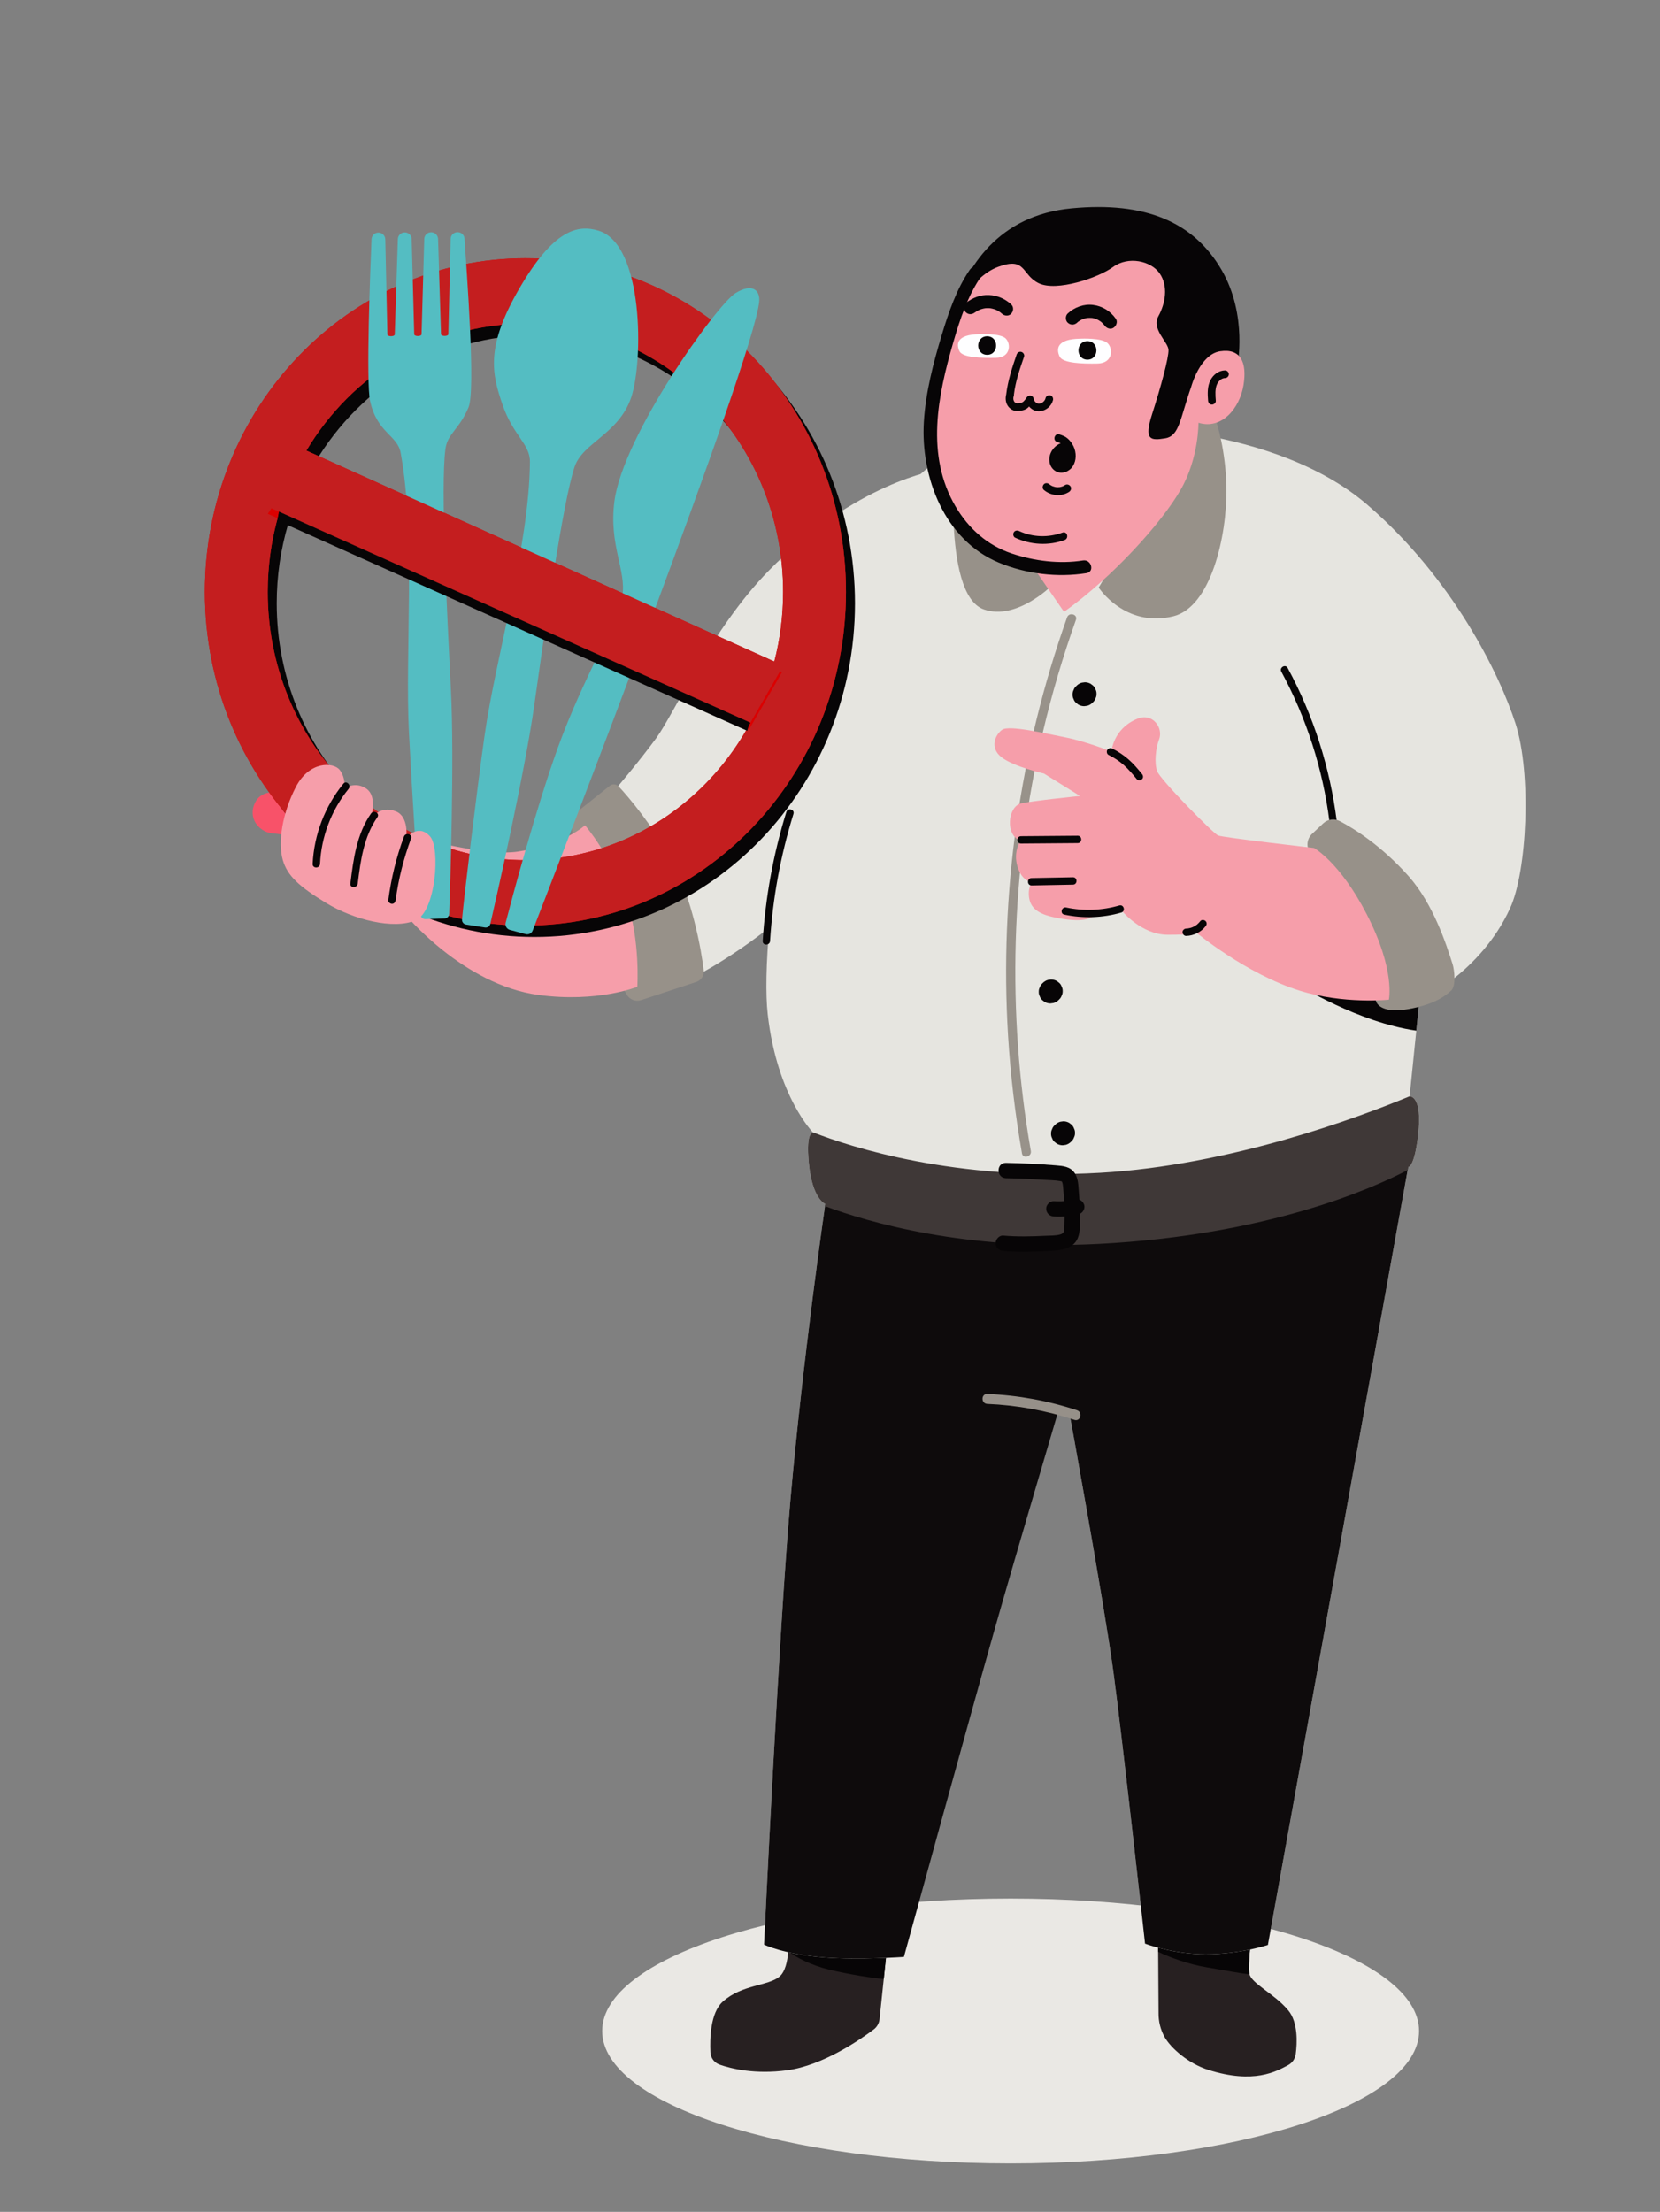 <svg xmlns="http://www.w3.org/2000/svg" xmlns:xlink="http://www.w3.org/1999/xlink" viewBox="0 0 470 626" width="470" height="626" preserveAspectRatio="xMidYMid meet" style="width: 100%; height: 100%; transform: translate3d(0px, 0px, 0px); content-visibility: visible;"><rect x="0" y="0" width="470" height="626" fill="#808080" stroke="none"/><defs><clipPath id="__lottie_element_2"><rect width="470" height="626" x="0" y="0"></rect></clipPath></defs><g clip-path="url(#__lottie_element_2)"><g class="Motaman" transform="matrix(2,0,0,2,114,132.5)" opacity="1" style="display: block;"><g opacity="1" transform="matrix(1,0,0,1,52.994,35.862)"><path fill="rgb(230,229,224)" fill-opacity="1" d=" M22.743,-35.612 C22.743,-35.612 11.067,-33.854 -1.221,-21.301 C-9.193,-13.157 -14.644,-0.998 -17.085,2.33 C-19.526,5.659 -22.743,9.43 -22.743,9.43 C-22.743,9.43 -10.76,35.612 -10.76,35.612 C-10.76,35.612 -1.109,30.509 5.326,23.076 C11.76,15.643 22.743,-35.612 22.743,-35.612z"></path></g><g opacity="1" transform="matrix(1,0,0,1,33.269,60.093)"><path fill="rgb(151,145,137)" fill-opacity="1" d=" M-8.525,-11.49 C-8.525,-11.49 -3.848,-15.22 -3.848,-15.22 C-3.471,-15.438 -2.995,-15.372 -2.695,-15.057 C-1.338,-13.629 2.104,-9.552 4.782,-4.664 C7.67,0.606 9.032,8.078 9.351,10.985 C9.43,11.705 8.996,12.382 8.308,12.609 C8.308,12.609 0.493,15.184 0.493,15.184 C-0.279,15.438 -1.123,15.121 -1.533,14.42 C-2.931,12.031 -6.005,6.356 -7.596,0.199 C-9.095,-5.606 -9.26,-8.251 -9.38,-9.879 C-9.429,-10.535 -9.094,-11.16 -8.525,-11.49z"></path></g><g opacity="1" transform="matrix(1,0,0,1,16.951,63.105)"><path fill="rgb(246,158,170)" fill-opacity="1" d=" M16.271,10.285 C16.271,10.285 10.655,12.569 2.301,11.445 C-8.483,9.994 -16.701,-0.09 -16.701,-0.09 C-16.701,-0.09 -14.219,-10.674 -14.219,-10.674 C-14.219,-10.674 -5.213,-8.181 -0.725,-8.835 C5.906,-9.801 8.868,-12.568 8.868,-12.568 C8.868,-12.568 12.539,-8.342 14.79,-1.818 C16.701,3.719 16.271,10.285 16.271,10.285z"></path></g></g><g class="Motaman" transform="matrix(2,0,0,2,170,117)" opacity="1" style="display: block;"><g opacity="1" transform="matrix(1,0,0,1,58.07,228.907)"><path fill="rgb(234,232,228)" fill-opacity="1" d=" M57.82,-0.001 C57.82,10.351 31.933,18.742 0.001,18.742 C-31.932,18.742 -57.82,10.351 -57.82,-0.001 C-57.82,-10.352 -31.932,-18.742 0.001,-18.742 C31.933,-18.742 57.82,-10.352 57.82,-0.001z"></path></g><g opacity="1" transform="matrix(1,0,0,1,88.864,225.45)"><path fill="rgb(39,32,33)" fill-opacity="1" d=" M-9.929,-10.637 C-9.929,-10.637 -9.852,0.856 -9.852,0.856 C-9.874,2.086 -9.578,3.305 -8.963,4.37 C-8.116,5.837 -5.694,8.049 -2.785,8.966 C3.653,10.997 6.811,9.18 8.487,8.286 C9.076,7.971 9.477,7.395 9.565,6.733 C9.767,5.212 9.929,2.256 8.518,0.547 C6.557,-1.826 3.216,-3.284 2.997,-4.686 C2.778,-6.087 3.392,-10.997 3.392,-10.997 C3.392,-10.997 -9.929,-10.637 -9.929,-10.637z"></path></g><g opacity="1" transform="matrix(1,0,0,1,85.585,217.663)"><path fill="rgb(7,5,6)" fill-opacity="1" d=" M6.307,3.21 C6.297,3.174 6.282,3.137 6.276,3.101 C6.087,1.897 6.514,-1.893 6.639,-2.938 C6.639,-2.938 6.639,-2.939 6.639,-2.939 C6.638,-3.031 6.637,-3.121 6.636,-3.21 C6.636,-3.21 1.299,-3.065 1.299,-3.065 C1.299,-3.065 -0.417,-3.019 -0.417,-3.019 C-0.417,-3.019 -6.639,-1.173 -6.639,-1.173 C-6.639,-1.173 -6.631,0.034 -6.631,0.034 C-4.905,0.866 -2.252,1.825 0.272,2.238 C2.548,2.612 5.235,3.143 6.307,3.21z"></path></g><g opacity="1" transform="matrix(1,0,0,1,28.068,225.173)"><path fill="rgb(39,32,33)" fill-opacity="1" d=" M-1.463,-9.898 C-1.463,-9.898 -1.106,-5.322 -2.718,-3.967 C-4.329,-2.612 -8.038,-2.871 -10.765,-0.407 C-12.51,1.17 -12.589,4.832 -12.497,6.759 C-12.459,7.552 -11.936,8.235 -11.188,8.496 C-9.507,9.081 -6.157,9.898 -1.62,9.289 C3.436,8.612 8.721,4.945 10.619,3.516 C11.087,3.165 11.385,2.633 11.446,2.051 C11.446,2.051 12.589,-8.863 12.589,-8.863 C12.589,-8.863 -1.463,-9.898 -1.463,-9.898z"></path></g><g opacity="1" transform="matrix(1,0,0,1,33.604,218.794)"><path fill="rgb(7,5,6)" fill-opacity="1" d=" M6.954,-1.537 C6.977,-1.904 6.997,-2.23 7.013,-2.486 C7.013,-2.486 5.136,-2.624 5.136,-2.624 C5.136,-2.624 3.415,-2.751 3.415,-2.751 C3.415,-2.751 -6.976,-1.851 -6.976,-1.851 C-6.976,-1.851 -6.976,-1.85 -6.976,-1.85 C-6.983,-1.638 -6.995,-1.413 -7.013,-1.183 C-7.013,-1.183 -7.013,-1.181 -7.013,-1.181 C-6.058,-0.359 -3.735,0.83 -1.227,1.431 C1.606,2.109 5.037,2.646 6.505,2.751 C6.505,2.751 6.954,-1.537 6.954,-1.537z"></path></g><g opacity="1" transform="matrix(1,0,0,1,77.113,109.563)"><path fill="rgb(230,229,224)" fill-opacity="1" d=" M31.419,-96.662 C43.516,-86.271 50.173,-72.681 52.439,-65.656 C54.705,-58.63 54.088,-44.817 51.665,-39.538 C47.439,-30.33 38.822,-26.497 38.822,-26.497 C38.822,-26.497 37.441,-12.91 37.441,-12.91 C37.441,-12.91 39.305,-13.12 38.641,-7.41 C38.103,-2.785 37.245,-2.918 37.245,-2.918 C37.245,-2.918 17.377,107.171 17.377,107.171 C17.377,107.171 13.454,108.48 8.588,108.48 C3.914,108.48 -0.013,106.984 -0.013,106.984 C-0.013,106.984 -3.259,77.629 -4.501,68.464 C-5.833,58.643 -10.788,31.506 -10.788,31.506 C-10.788,31.506 -13.913,30.956 -13.913,30.956 C-13.913,30.956 -19.221,51.289 -22.328,62.223 C-25.606,73.757 -34.149,108.859 -34.149,108.859 C-34.149,108.859 -40.586,109.313 -45.371,108.939 C-51.248,108.481 -53.947,107.115 -53.947,107.115 C-53.947,107.115 -51.873,63.117 -50.222,44.288 C-48.454,24.137 -45.278,2.318 -45.278,2.318 C-45.278,2.318 -47.109,1.646 -47.598,-3.357 C-48.087,-8.354 -46.92,-7.698 -46.92,-7.698 C-46.92,-7.698 -52.094,-12.791 -53.43,-24.516 C-54.705,-35.696 -49.649,-74.434 -35.735,-96.298 C-33.12,-100.408 -28.101,-105.42 -18.887,-106.892 C-3.749,-109.312 19.091,-107.251 31.419,-96.662z"></path></g><g opacity="1" transform="matrix(1,0,0,1,56.849,15.593)"><path fill="rgb(151,145,137)" fill-opacity="1" d=" M-6.567,-10.903 C-6.567,-10.903 8.674,-13.76 8.65,-13.355 C8.624,-12.949 7.007,8.803 7.007,8.803 C7.007,8.803 2.038,13.76 -2.564,12.146 C-8.674,10.004 -6.567,-10.903 -6.567,-10.903z"></path></g><g opacity="1" transform="matrix(1,0,0,1,108.58,79.32)"><path fill="rgb(7,5,6)" fill-opacity="1" d=" M9.728,-2.811 C9.728,-2.811 7.066,-8.028 7.066,-8.028 C7.066,-8.028 -9.728,1.581 -9.728,1.581 C-9.728,1.581 -1.394,6.833 6.919,8.028 C6.919,8.028 7.355,3.747 7.355,3.747 C7.355,3.747 5.46,2.386 9.728,-2.811z"></path></g><g opacity="1" transform="matrix(1,0,0,1,79.62,15.528)"><path fill="rgb(151,145,137)" fill-opacity="1" d=" M7.606,-14.232 C7.606,-14.232 8.931,-10.286 9,-4.906 C9.085,1.917 6.772,11.879 1.485,13.18 C-5.355,14.861 -9.085,9.115 -9.085,9.115 C-9.085,9.115 5.138,-14.861 5.138,-14.861 C5.138,-14.861 7.606,-14.232 7.606,-14.232z"></path></g><g opacity="1" transform="matrix(1,0,0,1,68.535,39.74)"><path fill="rgb(7,5,6)" fill-opacity="1" d=" M1.115,1.212 C1.147,1.18 1.179,1.147 1.212,1.115 C1.372,0.966 1.485,0.79 1.552,0.586 C1.655,0.39 1.702,0.178 1.693,-0.048 C1.702,-0.274 1.655,-0.486 1.552,-0.682 C1.485,-0.886 1.372,-1.062 1.212,-1.211 C1.1,-1.297 0.99,-1.383 0.879,-1.468 C0.622,-1.617 0.344,-1.692 0.048,-1.693 C-0.098,-1.673 -0.244,-1.654 -0.39,-1.634 C-0.668,-1.556 -0.91,-1.415 -1.115,-1.211 C-1.148,-1.179 -1.18,-1.146 -1.212,-1.114 C-1.373,-0.965 -1.487,-0.789 -1.553,-0.585 C-1.656,-0.389 -1.702,-0.178 -1.695,0.049 C-1.702,0.275 -1.656,0.486 -1.553,0.683 C-1.487,0.886 -1.373,1.063 -1.212,1.212 C-1.102,1.297 -0.99,1.383 -0.879,1.469 C-0.623,1.618 -0.346,1.692 -0.049,1.693 C-0.049,1.693 0.388,1.635 0.388,1.635 C0.668,1.557 0.909,1.416 1.115,1.212z"></path></g><g opacity="1" transform="matrix(1,0,0,1,63.747,81.803)"><path fill="rgb(7,5,6)" fill-opacity="1" d=" M1.115,1.212 C1.115,1.212 1.212,1.115 1.212,1.115 C1.373,0.966 1.486,0.79 1.552,0.586 C1.655,0.39 1.702,0.178 1.694,-0.049 C1.702,-0.275 1.655,-0.487 1.552,-0.683 C1.486,-0.887 1.373,-1.063 1.212,-1.212 C1.101,-1.298 0.99,-1.383 0.879,-1.469 C0.623,-1.618 0.344,-1.693 0.048,-1.694 C-0.098,-1.674 -0.243,-1.655 -0.389,-1.635 C-0.668,-1.557 -0.91,-1.416 -1.115,-1.212 C-1.115,-1.212 -1.212,-1.115 -1.212,-1.115 C-1.372,-0.966 -1.485,-0.789 -1.551,-0.586 C-1.655,-0.39 -1.702,-0.179 -1.694,0.048 C-1.702,0.274 -1.655,0.487 -1.551,0.683 C-1.485,0.887 -1.372,1.063 -1.212,1.212 C-1.101,1.298 -0.99,1.383 -0.879,1.469 C-0.622,1.618 -0.346,1.693 -0.049,1.694 C0.096,1.674 0.243,1.655 0.389,1.635 C0.668,1.557 0.91,1.416 1.115,1.212z"></path></g><g opacity="1" transform="matrix(1,0,0,1,65.49,101.87)"><path fill="rgb(7,5,6)" fill-opacity="1" d=" M1.115,1.212 C1.115,1.212 1.212,1.115 1.212,1.115 C1.373,0.966 1.486,0.79 1.552,0.586 C1.655,0.39 1.702,0.178 1.694,-0.049 C1.702,-0.275 1.655,-0.486 1.552,-0.683 C1.486,-0.886 1.373,-1.063 1.212,-1.212 C1.101,-1.297 0.99,-1.383 0.88,-1.469 C0.623,-1.618 0.344,-1.693 0.048,-1.694 C-0.098,-1.674 -0.243,-1.654 -0.389,-1.635 C-0.668,-1.557 -0.909,-1.415 -1.115,-1.212 C-1.115,-1.212 -1.212,-1.115 -1.212,-1.115 C-1.372,-0.966 -1.485,-0.789 -1.551,-0.586 C-1.655,-0.39 -1.702,-0.178 -1.694,0.048 C-1.702,0.274 -1.655,0.487 -1.551,0.683 C-1.485,0.887 -1.372,1.063 -1.212,1.212 C-1.101,1.298 -0.99,1.383 -0.879,1.469 C-0.622,1.618 -0.346,1.693 -0.049,1.694 C0.096,1.674 0.244,1.655 0.389,1.635 C0.668,1.557 0.91,1.416 1.115,1.212z"></path></g><g opacity="1" transform="matrix(1,0,0,1,62.04,66.813)"><path fill="rgb(152,146,138)" fill-opacity="1" d=" M4.021,-37.946 C-2.701,-19.036 -5.556,1.209 -4.333,21.242 C-3.993,26.829 -3.326,32.392 -2.363,37.907 C-2.219,38.73 -0.965,38.381 -1.109,37.561 C-4.53,17.962 -3.945,-2.296 0.587,-21.669 C1.849,-27.063 3.419,-32.38 5.275,-37.6 C5.556,-38.391 4.3,-38.731 4.021,-37.946z"></path></g><g opacity="1" transform="matrix(1,0,0,1,100.203,46.939)"><path fill="rgb(7,5,6)" fill-opacity="1" d=" M-3.81,-10.39 C-0.246,-3.801 2.077,3.405 3.004,10.841 C3.086,11.498 4.129,11.506 4.046,10.841 C3.094,3.214 0.748,-4.153 -2.911,-10.915 C-3.23,-11.505 -4.129,-10.98 -3.81,-10.39z"></path></g><g opacity="1" transform="matrix(1,0,0,1,25.228,65.546)"><path fill="rgb(7,5,6)" fill-opacity="1" d=" M-1.214,9.119 C-0.831,3.008 0.285,-3.024 2.1,-8.872 C2.298,-9.514 1.293,-9.789 1.095,-9.15 C-0.747,-3.214 -1.867,2.917 -2.256,9.119 C-2.298,9.788 -1.256,9.786 -1.214,9.119z"></path></g><g opacity="1" transform="matrix(1,0,0,1,68.761,162.76)"><path fill="rgb(14,11,12)" fill-opacity="1" d=" M1.882,-45.803 C-22.106,-44.266 -36.928,-50.878 -36.928,-50.878 C-36.928,-50.878 -40.102,-29.059 -41.87,-8.908 C-43.521,9.921 -45.597,53.919 -45.597,53.919 C-45.597,53.919 -42.897,55.283 -37.02,55.742 C-32.235,56.116 -25.798,55.661 -25.798,55.661 C-25.798,55.661 -16.256,20.916 -12.976,9.382 C-9.869,-1.553 -3.801,-22.046 -3.801,-22.046 C-3.801,-22.046 -2.437,-21.692 -2.437,-21.692 C-2.437,-21.692 2.518,5.445 3.85,15.266 C5.092,24.43 8.338,53.787 8.338,53.787 C8.338,53.787 12.265,55.282 16.939,55.282 C21.805,55.282 25.729,53.973 25.729,53.973 C25.729,53.973 45.596,-56.115 45.596,-56.115 C45.596,-56.115 29.481,-47.571 1.882,-45.803z"></path></g><g opacity="1" transform="matrix(1,0,0,1,72.721,107.474)"><path fill="rgb(63,56,55)" fill-opacity="1" d=" M-1.997,-0.01 C-22.505,1.159 -37.282,-3.644 -42.665,-5.752 C-42.578,-5.656 -42.529,-5.609 -42.529,-5.609 C-42.529,-5.609 -43.695,-6.265 -43.206,-1.268 C-42.717,3.735 -40.887,4.407 -40.887,4.407 C-40.887,4.407 -40.905,4.511 -40.939,4.706 C-34.908,6.954 -21.094,11.031 -2.167,10.052 C21.747,8.814 36.567,2.207 41.56,-0.4 C41.56,-0.4 41.637,-0.829 41.637,-0.829 C41.637,-0.829 42.494,-0.696 43.032,-5.321 C43.696,-11.031 41.833,-10.821 41.833,-10.821 C41.833,-10.821 41.834,-10.832 41.834,-10.832 C34.467,-7.783 16.39,-1.059 -1.997,-0.01z"></path></g><g opacity="1" transform="matrix(1,0,0,1,61.948,112.367)"><path fill="rgb(7,5,6)" fill-opacity="1" d=" M-4.539,-4.14 C-2.781,-4.105 -1.024,-4.034 0.731,-3.919 C1.52,-3.868 2.355,-3.871 3.135,-3.734 C3.241,-3.716 3.367,-3.693 3.45,-3.633 C3.3,-3.742 3.43,-3.588 3.462,-3.458 C3.546,-3.117 3.559,-2.759 3.59,-2.411 C3.746,-0.689 3.802,1.049 3.732,2.777 C3.71,3.339 3.688,3.673 3.141,3.824 C2.487,4.005 1.768,3.974 1.094,4.007 C-0.911,4.106 -2.919,4.158 -4.921,3.981 C-5.505,3.93 -6.006,4.517 -6.006,5.066 C-6.006,5.695 -5.507,6.099 -4.921,6.15 C-2.816,6.336 -0.706,6.268 1.4,6.162 C3.117,6.075 5.235,5.966 5.761,3.951 C6.006,3.01 5.934,1.943 5.926,0.98 C5.918,-0.051 5.871,-1.083 5.785,-2.111 C5.708,-3.037 5.72,-4.124 5.161,-4.913 C4.541,-5.789 3.535,-5.874 2.551,-5.954 C0.191,-6.145 -2.173,-6.263 -4.539,-6.309 C-5.935,-6.336 -5.935,-4.167 -4.539,-4.14z"></path></g><g opacity="1" transform="matrix(1,0,0,1,65.869,112.406)"><path fill="rgb(7,5,6)" fill-opacity="1" d=" M-1.678,1.244 C-0.496,1.324 0.705,1.203 1.853,0.915 C2.403,0.777 2.788,0.13 2.61,-0.419 C2.426,-0.988 1.866,-1.325 1.276,-1.176 C0.897,-1.081 0.514,-1.006 0.127,-0.952 C0.222,-0.965 0.319,-0.979 0.415,-0.992 C-0.28,-0.901 -0.979,-0.876 -1.678,-0.924 C-2.244,-0.962 -2.788,-0.399 -2.763,0.16 C-2.736,0.78 -2.285,1.204 -1.678,1.244z"></path></g><g opacity="1" transform="matrix(1,0,0,1,61.098,140.716)"><path fill="rgb(150,144,137)" fill-opacity="1" d=" M-6.324,-0.546 C-2.128,-0.373 2.01,0.391 5.997,1.709 C6.861,1.994 7.231,0.633 6.372,0.35 C2.269,-1.007 -2.007,-1.777 -6.324,-1.956 C-7.231,-1.993 -7.229,-0.584 -6.324,-0.546z"></path></g></g><g class="Motaman" transform="matrix(2,-0.019,0.019,2,279.473,201.626)" opacity="1" style="display: block;"><g opacity="1" transform="matrix(1,0,0,1,55.501,29.341)"><path fill="rgb(151,145,137)" fill-opacity="1" d=" M-9.66,-11.719 C-9.66,-11.719 -8.078,-13.179 -8.078,-13.179 C-7.435,-13.772 -6.488,-13.898 -5.718,-13.484 C-3.762,-12.433 0.082,-10.019 3.935,-5.615 C7.398,-1.658 9.202,4.105 10.066,6.941 C10.295,7.697 10.543,9.983 9.826,10.639 C8.767,11.611 7.051,12.657 3.741,13.205 C-0.444,13.898 -0.824,12.059 -0.824,12.059 C-0.824,12.059 -2.119,7.622 -4.993,0.541 C-7.016,-4.445 -8.848,-7.458 -9.953,-9.034 C-10.543,-9.875 -10.415,-11.022 -9.66,-11.719z"></path></g><g opacity="1" transform="matrix(1,0,0,1,28.866,21.025)"><path fill="rgb(246,158,170)" fill-opacity="1" d=" M17.231,-1.405 C17.231,-1.405 4.356,-3.004 3.671,-3.297 C2.988,-3.59 -4.489,-11.321 -4.879,-12.493 C-5.27,-13.665 -5.064,-15.671 -4.552,-16.984 C-3.92,-18.605 -5.42,-20.774 -7.564,-19.941 C-9.857,-19.051 -11.033,-17.182 -11.326,-15.326 C-11.326,-15.326 -14.94,-16.791 -17.773,-17.377 C-20.606,-17.963 -25.782,-19.232 -26.758,-18.549 C-27.735,-17.864 -28.616,-16.009 -26.857,-14.642 C-25.099,-13.275 -20.899,-12.298 -20.899,-12.298 C-20.899,-12.298 -15.82,-9.073 -15.82,-9.073 C-15.82,-9.073 -22.574,-8.463 -24.192,-8.098 C-26.043,-7.681 -26.538,-3.604 -24.291,-2.822 C-24.291,-2.822 -25.391,-1.344 -24.78,0.793 C-24.116,3.112 -22.63,3.039 -22.63,3.039 C-22.63,3.039 -23.328,3.535 -23.185,5.073 C-23.069,6.312 -22.403,7.423 -19.84,8.013 C-15.739,8.957 -14.354,8.314 -13.866,7.727 C-13.866,7.727 -9.963,7.325 -9.963,7.325 C-9.963,7.325 -7.28,10.623 -3.646,10.679 C-0.011,10.735 0.437,10.399 0.437,10.399 C0.437,10.399 7.456,16.33 15.002,18.766 C21.225,20.775 27.622,20.164 27.622,20.164 C27.622,20.164 28.616,16 24.583,8.002 C20.874,0.647 17.231,-1.405 17.231,-1.405z"></path></g><g opacity="1" transform="matrix(1,0,0,1,8.643,18.09)"><path fill="rgb(7,5,6)" fill-opacity="1" d=" M-4.012,0.514 C-1.337,0.518 1.338,0.523 4.012,0.527 C4.682,0.528 4.683,-0.515 4.012,-0.516 C1.338,-0.52 -1.337,-0.523 -4.012,-0.527 C-4.682,-0.527 -4.683,0.513 -4.012,0.514z"></path></g><g opacity="1" transform="matrix(1,0,0,1,8.998,23.994)"><path fill="rgb(7,5,6)" fill-opacity="1" d=" M-2.93,0.549 C-0.976,0.53 0.977,0.512 2.931,0.493 C3.601,0.487 3.603,-0.556 2.931,-0.55 C0.977,-0.531 -0.976,-0.512 -2.93,-0.493 C-3.6,-0.486 -3.602,0.555 -2.93,0.549z"></path></g><g opacity="1" transform="matrix(1,0,0,1,19.445,7.519)"><path fill="rgb(7,5,6)" fill-opacity="1" d=" M-2.294,-1.331 C-1.537,-0.949 -0.827,-0.479 -0.194,0.085 C0.496,0.702 1.082,1.419 1.663,2.137 C1.84,2.356 2.215,2.321 2.399,2.137 C2.616,1.921 2.577,1.62 2.399,1.4 C1.804,0.664 1.202,-0.072 0.489,-0.699 C-0.195,-1.302 -0.953,-1.82 -1.768,-2.231 C-2.019,-2.357 -2.332,-2.297 -2.481,-2.044 C-2.616,-1.812 -2.546,-1.458 -2.294,-1.331z"></path></g><g opacity="1" transform="matrix(1,0,0,1,29.079,30.742)"><path fill="rgb(7,5,6)" fill-opacity="1" d=" M0.83,-0.931 C0.696,-0.76 0.545,-0.603 0.378,-0.464 C0.354,-0.444 0.332,-0.422 0.306,-0.405 C0.334,-0.424 0.375,-0.456 0.322,-0.419 C0.276,-0.387 0.23,-0.355 0.183,-0.325 C0.09,-0.264 -0.007,-0.207 -0.107,-0.157 C-0.151,-0.134 -0.196,-0.113 -0.241,-0.093 C-0.325,-0.055 -0.274,-0.1 -0.236,-0.094 C-0.252,-0.097 -0.291,-0.072 -0.306,-0.067 C-0.41,-0.027 -0.518,0.006 -0.625,0.034 C-0.728,0.061 -0.831,0.079 -0.936,0.097 C-1.002,0.109 -0.825,0.087 -0.926,0.095 C-0.95,0.098 -0.976,0.1 -1,0.102 C-1.062,0.108 -1.124,0.11 -1.186,0.111 C-1.458,0.118 -1.72,0.346 -1.707,0.632 C-1.694,0.909 -1.478,1.16 -1.186,1.153 C-0.135,1.128 0.914,0.638 1.566,-0.195 C1.655,-0.308 1.72,-0.412 1.72,-0.563 C1.72,-0.691 1.662,-0.843 1.566,-0.931 C1.38,-1.103 1.01,-1.16 0.83,-0.931z"></path></g><g opacity="1" transform="matrix(1,0,0,1,14.69,28.31)"><path fill="rgb(7,5,6)" fill-opacity="1" d=" M-4.029,0.406 C-1.362,0.994 1.408,0.927 4.039,0.191 C4.685,0.011 4.41,-0.995 3.763,-0.814 C1.313,-0.13 -1.267,-0.05 -3.753,-0.599 C-4.406,-0.743 -4.684,0.261 -4.029,0.406z"></path></g></g><g class="Motaman" transform="matrix(2,0,0,2,57.5,63)" opacity="1" style="display: block;"><g opacity="1" transform="matrix(1,0,0,1,14.553,86.764)"><path fill="rgb(248,82,105)" fill-opacity="1" d=" M-1.155,-5.524 C-1.155,-5.524 -5.733,-7.416 -7.136,-4.792 C-8.366,-2.493 -6.569,-0.501 -4.756,-0.337 C-2.742,-0.153 -1.034,0.129 0.435,2.087 C1.512,3.523 2.568,5.219 3.789,6.317 C5.01,7.416 8.366,1.068 8.366,1.068 C8.366,1.068 4.521,-4.914 4.521,-4.914 C4.521,-4.914 -1.155,-5.524 -1.155,-5.524z"></path></g><g opacity="1" transform="matrix(1,0,0,1,46.904,53.877)"><path fill="rgb(7,5,6)" fill-opacity="1" d=" M0,-47.215 C-25.063,-47.215 -45.38,-26.076 -45.38,0 C-45.38,26.076 -25.063,47.215 0,47.215 C25.063,47.215 45.38,26.076 45.38,0 C45.38,-26.076 25.063,-47.215 0,-47.215z M0,-37.957 C20.148,-37.957 36.481,-20.963 36.481,0 C36.481,3.415 36.045,6.724 35.232,9.873 C35.232,9.873 -31.014,-19.993 -31.014,-19.993 C-24.579,-30.775 -13.096,-37.957 0,-37.957z M0,37.956 C-20.148,37.956 -36.481,20.962 -36.481,0 C-36.481,-3.901 -35.915,-7.665 -34.864,-11.208 C-34.864,-11.208 31.856,18.505 31.856,18.505 C25.615,30.11 13.689,37.956 0,37.956z"></path></g><g opacity="1" transform="matrix(1,0,0,1,45.631,52.263)"><path fill="rgb(219,0,0)" fill-opacity="1" d=" M0,-47.215 C-25.063,-47.215 -45.38,-26.077 -45.38,-0.001 C-45.38,26.076 -25.063,47.215 0,47.215 C25.063,47.215 45.38,26.076 45.38,-0.001 C45.38,-26.077 25.063,-47.215 0,-47.215z M0,-37.957 C20.148,-37.957 36.481,-20.963 36.481,-0.001 C36.481,3.415 36.045,6.724 35.232,9.873 C35.232,9.873 -31.014,-19.993 -31.014,-19.993 C-24.579,-30.775 -13.096,-37.957 0,-37.957z M0,37.956 C-20.148,37.956 -36.481,20.962 -36.481,-0.001 C-36.481,-3.901 -35.915,-7.665 -34.864,-11.208 C-34.864,-11.208 31.856,18.505 31.856,18.505 C25.615,30.11 13.689,37.956 0,37.956z"></path></g><g opacity="1" transform="matrix(1,0,0,1,45.631,52.263)"><path fill="rgb(196,30,31)" fill-opacity="1" d=" M0.001,-47.215 C-25.062,-47.215 -45.381,-26.077 -45.381,-0.001 C-45.381,26.076 -25.062,47.215 0.001,47.215 C25.064,47.215 45.381,26.076 45.381,-0.001 C45.381,-26.077 25.064,-47.215 0.001,-47.215z M0.001,-37.957 C20.149,-37.957 36.482,-20.963 36.482,-0.001 C36.482,3.415 36.045,6.724 35.232,9.872 C35.232,9.872 -31.014,-19.993 -31.014,-19.993 C-24.579,-30.775 -13.096,-37.957 0.001,-37.957z M31.671,19.435 C31.671,19.435 31.404,19.316 31.404,19.316 C25.051,30.473 13.368,37.956 0.001,37.956 C-20.147,37.956 -36.482,20.962 -36.482,-0.001 C-36.482,-3.619 -35.988,-7.116 -35.079,-10.431 C-35.079,-10.431 -36.469,-11.053 -36.469,-11.053 C-36.469,-11.053 -31.199,-19.063 -31.199,-19.063 C-31.199,-19.063 36.327,11.353 36.327,11.353 C36.327,11.353 31.671,19.435 31.671,19.435z"></path></g><g opacity="1" transform="matrix(1,0,0,1,49.514,50.026)"><path fill="rgb(84,189,194)" fill-opacity="1" d=" M-9.611,49.722 C-9.261,49.776 -8.931,49.554 -8.851,49.209 C-8.044,45.704 -3.991,27.933 -2.629,18.261 C-1.113,7.497 1.386,-10.39 3.079,-15.47 C4.218,-18.889 9.34,-20.112 11.094,-25.292 C12.813,-30.366 12.888,-46.938 6.466,-48.885 C3.529,-49.776 0.13,-49.08 -4.721,-40.741 C-9.572,-32.403 -8.631,-28.625 -7.114,-24.228 C-5.598,-19.832 -3.219,-18.729 -3.243,-16.148 C-3.356,-4.181 -8.122,11.523 -9.682,22.671 C-10.843,30.961 -12.569,45.387 -12.857,48.58 C-12.888,48.934 -12.64,49.251 -12.288,49.305 C-12.288,49.305 -9.611,49.722 -9.611,49.722z"></path></g><g opacity="1" transform="matrix(1,0,0,1,30.823,49.967)"><path fill="rgb(84,189,194)" fill-opacity="1" d=" M6.756,-23.832 C5.427,-20.653 3.777,-20.147 3.483,-17.915 C2.782,-12.606 3.717,5.431 4.267,16.287 C4.761,26.043 4.149,44.259 4.019,47.854 C4.006,48.207 3.723,48.488 3.369,48.501 C3.369,48.501 0.662,48.6 0.662,48.6 C0.306,48.612 0.002,48.349 -0.034,47.995 C-0.357,44.804 -1.251,30.524 -1.682,22.165 C-2.261,10.923 -0.697,-5.611 -2.853,-17.382 C-3.318,-19.922 -6.165,-20.153 -7.176,-24.693 C-7.783,-27.42 -7.148,-43.56 -6.977,-47.619 C-6.955,-48.138 -6.53,-48.547 -6.01,-48.551 C-5.486,-48.554 -5.053,-48.143 -5.03,-47.619 C-5.03,-47.619 -4.73,-34.14 -4.73,-34.14 C-4.716,-33.802 -3.706,-33.8 -3.689,-34.139 C-3.689,-34.139 -3.25,-47.652 -3.25,-47.652 C-3.224,-48.169 -2.8,-48.575 -2.283,-48.579 C-2.283,-48.579 -2.273,-48.579 -2.273,-48.579 C-1.751,-48.582 -1.319,-48.172 -1.294,-47.65 C-1.294,-47.65 -0.936,-34.164 -0.936,-34.164 C-0.92,-33.825 0.09,-33.826 0.105,-34.164 C0.105,-34.164 0.486,-47.667 0.486,-47.667 C0.509,-48.186 0.935,-48.596 1.455,-48.598 C1.455,-48.598 1.464,-48.598 1.464,-48.598 C1.985,-48.6 2.415,-48.193 2.442,-47.674 C2.442,-47.674 2.859,-34.178 2.859,-34.178 C2.877,-33.84 3.886,-33.843 3.9,-34.181 C3.9,-34.181 4.222,-47.676 4.222,-47.676 C4.243,-48.197 4.671,-48.608 5.192,-48.61 C5.192,-48.61 5.21,-48.61 5.21,-48.61 C5.725,-48.612 6.152,-48.214 6.186,-47.7 C6.465,-43.356 7.783,-26.29 6.756,-23.832z"></path></g><g opacity="1" transform="matrix(1,0,0,1,60.8,54.658)"><path fill="rgb(84,189,194)" fill-opacity="1" d=" M-17.369,45.431 C-17.816,45.311 -18.083,44.857 -17.966,44.41 C-17.106,41.111 -13.732,28.402 -10.591,19.686 C-6.953,9.598 -2.017,1.776 -1.443,-1.844 C-0.868,-5.465 -3.368,-9.003 -2.576,-15.186 C-1.379,-24.528 11.946,-43.084 14.592,-44.691 C16.976,-46.139 18.083,-45.071 17.924,-43.461 C17.1,-35.129 -11.058,37.585 -14.139,45.521 C-14.294,45.921 -14.724,46.139 -15.139,46.028 C-15.139,46.028 -17.369,45.431 -17.369,45.431z"></path></g><g opacity="1" transform="matrix(1,0,0,1,44.019,56.317)"><path fill="rgb(7,5,6)" fill-opacity="1" d=" M-33.253,-15.602 C-33.329,-15.005 -33.397,-14.744 -33.468,-14.144 C-33.468,-14.144 33.015,15.602 33.015,15.602 C33.168,14.993 33.321,14.724 33.468,14.11 C33.468,14.11 -33.253,-15.602 -33.253,-15.602z"></path></g><g opacity="1" transform="matrix(1,0,0,1,45.745,51.519)"><path fill="rgb(196,30,31)" fill-opacity="1" d=" M-31.128,-19.249 C-31.128,-19.249 36.398,11.167 36.398,11.167 C36.398,11.167 31.742,19.249 31.742,19.249 C31.742,19.249 -36.398,-11.239 -36.398,-11.239 C-36.398,-11.239 -31.128,-19.249 -31.128,-19.249z"></path></g><g opacity="1" transform="matrix(1,0,0,1,22.087,88.142)"><path fill="rgb(246,158,170)" fill-opacity="1" d=" M-10.801,2.07 C-10.154,4.303 -8.473,5.824 -4.662,8.143 C-0.85,10.463 4.847,11.959 8.036,10.575 C10.845,9.356 11.537,0.393 10.045,-1.277 C8.332,-3.194 6.678,-1.038 6.678,-1.038 C6.678,-1.038 7.092,-4.037 5.249,-4.807 C2.931,-5.774 1.628,-3.743 1.628,-3.743 C1.628,-3.743 2.708,-6.937 0.979,-8.072 C-0.615,-9.118 -2.055,-8.072 -2.055,-8.072 C-2.055,-8.072 -1.895,-9.629 -2.757,-10.702 C-3.656,-11.823 -7.045,-11.958 -8.951,-8.286 C-10.857,-4.614 -11.536,-0.465 -10.801,2.07z"></path></g><g opacity="1" transform="matrix(1,0,0,1,18.247,85.152)"><path fill="rgb(7,5,6)" fill-opacity="1" d=" M1.612,-5.752 C-1.009,-2.525 -2.538,1.448 -2.736,5.602 C-2.768,6.273 -1.726,6.271 -1.694,5.602 C-1.511,1.743 -0.089,-2.014 2.349,-5.015 C2.768,-5.531 2.035,-6.273 1.612,-5.752z"></path></g><g opacity="1" transform="matrix(1,0,0,1,22.916,88.635)"><path fill="rgb(7,5,6)" fill-opacity="1" d=" M0.859,-5.018 C-1.175,-2.119 -1.643,1.471 -2.064,4.899 C-2.145,5.563 -1.103,5.557 -1.023,4.899 C-0.624,1.649 -0.167,-1.745 1.76,-4.492 C2.146,-5.042 1.242,-5.563 0.859,-5.018z"></path></g><g opacity="1" transform="matrix(1,0,0,1,27.928,91.33)"><path fill="rgb(7,5,6)" fill-opacity="1" d=" M0.509,-4.446 C-0.57,-1.538 -1.303,1.473 -1.71,4.547 C-1.747,4.828 -1.444,5.065 -1.189,5.068 C-0.877,5.071 -0.705,4.825 -0.668,4.547 C-0.273,1.571 0.469,-1.356 1.513,-4.169 C1.747,-4.799 0.74,-5.071 0.509,-4.446z"></path></g></g><g class="Motaman" transform="matrix(2,0,0,2,257.5,56.5)" opacity="1" style="display: block;"><g opacity="1" transform="matrix(1,0,0,1,26.927,17.161)"><path fill="rgb(7,5,6)" fill-opacity="1" d=" M19.482,6.474 C19.482,6.474 20.994,-0.774 17.27,-7.194 C13.308,-14.024 6.429,-16.912 -3.964,-15.931 C-14.358,-14.951 -18.918,-7.649 -20.994,-1.027 C-20.994,-1.027 6.955,4.818 6.955,4.818 C6.955,4.818 4.567,16.694 4.567,16.694 C4.567,16.694 11.228,16.911 11.228,16.911 C11.228,16.911 19.482,6.474 19.482,6.474z"></path></g><g opacity="1" transform="matrix(1,0,0,1,24.032,33.145)"><path fill="rgb(246,158,170)" fill-opacity="1" d=" M15.858,-6.683 C15.858,-6.683 17.084,-11.262 19.955,-11.687 C22.827,-12.114 23.782,-10.16 23.258,-6.905 C22.734,-3.651 20.2,-0.554 16.88,-1.57 C16.88,-1.57 16.946,3.412 14.367,7.897 C11.6,12.708 4.62,20.375 -2.154,25.184 C-2.154,25.184 -6.265,19.221 -6.265,19.221 C-6.265,19.221 -14.639,19.082 -19.21,9.012 C-23.782,-1.058 -17.52,-16.948 -17.52,-16.948 C-17.52,-16.948 -15.45,-22.179 -11.459,-23.642 C-7.468,-25.105 -8.214,-22.496 -5.705,-21.301 C-3.197,-20.106 2.667,-22.058 4.8,-23.621 C6.933,-25.184 10.152,-24.499 11.392,-22.698 C12.633,-20.897 12.202,-18.45 11.198,-16.634 C10.193,-14.819 12.6,-12.993 12.638,-11.872 C12.676,-10.752 11.535,-6.583 10.324,-2.819 C9.112,0.944 10.123,0.961 12.158,0.631 C14.194,0.301 14.246,-2.098 15.858,-6.683z"></path></g><g opacity="1" transform="matrix(1,0,0,1,16.98,25.73)"><path fill="rgb(7,5,6)" fill-opacity="1" d=" M2.958,1.969 C2.674,1.904 2.361,2.054 2.286,2.35 C2.276,2.388 2.266,2.426 2.254,2.463 C2.252,2.469 2.246,2.486 2.239,2.502 C2.231,2.519 2.222,2.541 2.218,2.548 C2.2,2.583 2.181,2.617 2.161,2.65 C2.146,2.674 2.125,2.719 2.103,2.739 C2.1,2.742 2.102,2.739 2.097,2.744 C2.05,2.799 1.999,2.85 1.945,2.898 C1.939,2.903 1.919,2.92 1.903,2.932 C1.89,2.942 1.875,2.952 1.87,2.955 C1.811,2.995 1.746,3.025 1.684,3.061 C1.648,3.073 1.613,3.085 1.577,3.095 C1.546,3.104 1.515,3.112 1.482,3.119 C1.47,3.122 1.457,3.124 1.443,3.126 C1.439,3.126 1.442,3.126 1.437,3.127 C1.396,3.125 1.354,3.131 1.312,3.13 C1.289,3.13 1.267,3.129 1.243,3.126 C1.238,3.126 1.242,3.127 1.238,3.126 C1.189,3.115 1.129,3.093 1.105,3.087 C1.1,3.085 1.103,3.086 1.099,3.085 C1.096,3.084 1.098,3.084 1.095,3.082 C1.066,3.067 1.037,3.053 1.01,3.036 C0.981,3.02 0.955,3.002 0.928,2.985 C0.924,2.982 0.926,2.984 0.922,2.982 C0.919,2.978 0.922,2.98 0.916,2.975 C0.869,2.929 0.824,2.884 0.779,2.837 C0.773,2.832 0.775,2.834 0.772,2.831 C0.77,2.827 0.772,2.829 0.769,2.824 C0.747,2.792 0.726,2.76 0.706,2.725 C0.689,2.698 0.677,2.667 0.66,2.64 C0.64,2.578 0.624,2.515 0.61,2.452 C0.581,2.294 0.494,2.146 0.355,2.073 C0.081,1.928 -0.223,2.014 -0.392,2.269 C-0.44,2.343 -0.49,2.417 -0.541,2.49 C-0.563,2.52 -0.586,2.55 -0.606,2.58 C-0.611,2.587 -0.609,2.585 -0.611,2.588 C-0.617,2.595 -0.624,2.603 -0.63,2.611 C-0.681,2.673 -0.735,2.733 -0.793,2.79 C-0.823,2.821 -0.856,2.849 -0.89,2.879 C-0.894,2.882 -0.892,2.881 -0.895,2.884 C-0.897,2.885 -0.895,2.883 -0.9,2.886 C-0.932,2.902 -0.961,2.926 -0.993,2.944 C-1.008,2.952 -1.049,2.971 -1.063,2.978 C-1.151,3.011 -1.242,3.037 -1.335,3.056 C-1.376,3.066 -1.418,3.073 -1.46,3.08 C-1.475,3.083 -1.492,3.085 -1.506,3.087 C-1.598,3.096 -1.689,3.1 -1.781,3.094 C-1.791,3.093 -1.801,3.092 -1.816,3.088 C-1.823,3.086 -1.851,3.077 -1.875,3.07 C-1.894,3.062 -1.924,3.049 -1.932,3.045 C-1.938,3.041 -1.979,3.018 -2.007,2.999 C-2.021,2.987 -2.036,2.973 -2.05,2.96 C-2.075,2.936 -2.096,2.908 -2.121,2.886 C-2.124,2.882 -2.122,2.885 -2.125,2.882 C-2.128,2.877 -2.133,2.871 -2.136,2.866 C-2.155,2.837 -2.173,2.808 -2.189,2.778 C-2.204,2.752 -2.239,2.642 -2.206,2.753 C-2.22,2.707 -2.237,2.662 -2.249,2.615 C-2.251,2.61 -2.257,2.582 -2.263,2.558 C-2.265,2.538 -2.271,2.487 -2.272,2.477 C-2.274,2.429 -2.275,2.381 -2.273,2.332 C-2.272,2.322 -2.267,2.271 -2.265,2.25 C-2.248,2.167 -2.229,2.086 -2.204,2.005 C-2.184,1.943 -2.183,1.877 -2.188,1.812 C-1.97,-0.016 -1.355,-1.775 -0.758,-3.507 C-0.661,-3.786 -0.867,-4.104 -1.139,-4.179 C-1.439,-4.261 -1.714,-4.077 -1.811,-3.798 C-2.448,-1.951 -3.06,-0.099 -3.287,1.849 C-3.41,2.332 -3.378,2.845 -3.151,3.293 C-2.939,3.714 -2.513,4.061 -2.047,4.154 C-1.743,4.215 -1.447,4.184 -1.145,4.129 C-0.888,4.083 -0.627,4.002 -0.403,3.864 C-0.265,3.779 -0.156,3.66 -0.043,3.548 C0.32,3.98 0.867,4.261 1.437,4.219 C2.331,4.153 3.115,3.516 3.339,2.641 C3.41,2.365 3.249,2.035 2.958,1.969z"></path></g><g opacity="1" transform="matrix(1,0,0,1,25.782,16.585)"><path fill="rgb(7,5,6)" fill-opacity="1" d=" M3.434,0.281 C2.659,-0.821 1.513,-1.53 0.171,-1.687 C-1.121,-1.84 -2.426,-1.351 -3.374,-0.478 C-3.732,-0.147 -3.733,0.506 -3.374,0.836 C-2.991,1.188 -2.442,1.189 -2.059,0.836 C-2.018,0.798 -1.976,0.76 -1.933,0.723 C-1.88,0.676 -1.845,0.655 -1.922,0.71 C-1.831,0.644 -1.737,0.581 -1.64,0.523 C-1.53,0.458 -1.415,0.404 -1.301,0.346 C-1.176,0.282 -1.422,0.382 -1.29,0.342 C-1.235,0.325 -1.183,0.303 -1.129,0.285 C-1.021,0.251 -0.912,0.22 -0.801,0.196 C-0.746,0.183 -0.69,0.177 -0.635,0.163 C-0.499,0.128 -0.772,0.169 -0.63,0.161 C-0.388,0.147 -0.154,0.143 0.089,0.161 C-0.001,0.155 -0.004,0.145 0.087,0.163 C0.141,0.174 0.194,0.184 0.247,0.197 C0.355,0.221 0.461,0.251 0.565,0.286 C0.618,0.303 0.668,0.324 0.72,0.342 C0.635,0.313 0.652,0.308 0.727,0.345 C0.827,0.392 0.924,0.442 1.02,0.498 C1.115,0.553 1.204,0.614 1.296,0.677 C1.436,0.771 1.265,0.637 1.337,0.708 C1.376,0.746 1.42,0.78 1.46,0.817 C1.541,0.891 1.619,0.969 1.693,1.051 C1.729,1.092 1.764,1.135 1.8,1.176 C1.898,1.288 1.679,1.007 1.828,1.218 C2.107,1.615 2.653,1.84 3.099,1.552 C3.494,1.298 3.733,0.706 3.434,0.281z"></path></g><g opacity="1" transform="matrix(1,0,0,1,11.19,14.982)"><path fill="rgb(7,5,6)" fill-opacity="1" d=" M3.213,-0.154 C2.35,-0.95 1.254,-1.422 0.079,-1.48 C-1.132,-1.54 -2.273,-1.091 -3.212,-0.351 C-3.595,-0.05 -3.552,0.651 -3.212,0.963 C-2.805,1.336 -2.307,1.285 -1.897,0.963 C-2.045,1.078 -1.771,0.88 -1.742,0.862 C-1.647,0.801 -1.55,0.745 -1.449,0.693 C-1.417,0.676 -1.105,0.542 -1.287,0.612 C-1.208,0.581 -1.129,0.553 -1.048,0.527 C-0.94,0.492 -0.832,0.463 -0.722,0.438 C-0.684,0.429 -0.339,0.374 -0.553,0.399 C-0.344,0.374 -0.132,0.368 0.079,0.378 C0.123,0.38 0.416,0.411 0.199,0.381 C0.308,0.396 0.415,0.418 0.522,0.443 C0.628,0.468 0.734,0.497 0.837,0.531 C0.865,0.54 1.127,0.638 1.033,0.599 C0.94,0.561 1.193,0.677 1.22,0.691 C1.317,0.742 1.412,0.796 1.504,0.854 C1.534,0.873 1.809,1.067 1.651,0.946 C1.737,1.013 1.818,1.086 1.9,1.16 C2.257,1.49 2.864,1.54 3.213,1.16 C3.542,0.802 3.595,0.198 3.213,-0.154z"></path></g><g opacity="1" transform="matrix(1,0,0,1,24.764,21.386)"><path fill="rgb(254,254,255)" fill-opacity="1" d=" M-0.507,-1.709 C-0.507,-1.709 2.482,-1.854 3.286,-1.068 C4.091,-0.281 4.039,1.763 1.872,1.809 C-0.295,1.854 -3.067,1.77 -3.51,0.817 C-3.953,-0.137 -4.09,-1.677 -0.507,-1.709z"></path></g><g opacity="1" transform="matrix(1,0,0,1,10.457,20.663)"><path fill="rgb(254,254,255)" fill-opacity="1" d=" M-0.488,-1.626 C-0.488,-1.626 2.388,-1.77 3.159,-1.022 C3.932,-0.273 3.879,1.677 1.795,1.724 C-0.288,1.77 -2.952,1.694 -3.378,0.786 C-3.802,-0.122 -3.932,-1.59 -0.488,-1.626z"></path></g><g opacity="1" transform="matrix(1,0,0,1,25.194,21.336)"><path fill="rgb(7,5,6)" fill-opacity="1" d=" M0,1.31 C1.687,1.31 1.689,-1.31 0,-1.31 C-1.687,-1.31 -1.689,1.31 0,1.31z"></path></g><g opacity="1" transform="matrix(1,0,0,1,11,20.65)"><path fill="rgb(7,5,6)" fill-opacity="1" d=" M0,1.311 C1.687,1.311 1.689,-1.311 0,-1.311 C-1.687,-1.311 -1.689,1.311 0,1.311z"></path></g><g opacity="1" transform="matrix(1,0,0,1,13.9,31.218)"><path fill="rgb(7,5,6)" fill-opacity="1" d=" M10.672,19.841 C7.337,20.376 3.764,19.921 0.577,18.857 C-2.871,17.706 -5.533,15.328 -7.371,12.208 C-11.64,4.962 -9.906,-3.445 -7.689,-11.051 C-6.754,-14.261 -5.655,-17.605 -3.74,-20.377 C-3.059,-21.363 -4.669,-22.292 -5.346,-21.314 C-7.235,-18.578 -8.357,-15.267 -9.314,-12.107 C-10.52,-8.121 -11.606,-3.97 -11.861,0.201 C-12.342,8.055 -8.938,16.957 -1.242,20.152 C2.599,21.747 7.059,22.292 11.165,21.633 C12.343,21.444 11.844,19.653 10.672,19.841z"></path></g><g opacity="1" transform="matrix(1,0,0,1,18.621,47.888)"><path fill="rgb(7,5,6)" fill-opacity="1" d=" M3.052,-0.772 C1.06,-0.04 -1.178,-0.093 -3.11,-0.995 C-3.377,-1.119 -3.699,-1.069 -3.857,-0.798 C-3.996,-0.562 -3.929,-0.177 -3.661,-0.051 C-1.47,0.97 1.065,1.118 3.342,0.281 C3.996,0.041 3.713,-1.015 3.052,-0.772z"></path></g><g opacity="1" transform="matrix(1,0,0,1,43.682,26.58)"><path fill="rgb(7,5,6)" fill-opacity="1" d=" M0.983,-2.418 C0.087,-2.401 -0.693,-1.8 -1.082,-1.014 C-1.529,-0.113 -1.485,0.902 -1.407,1.876 C-1.383,2.171 -1.173,2.423 -0.861,2.423 C-0.583,2.423 -0.291,2.172 -0.315,1.876 C-0.347,1.471 -0.379,1.063 -0.367,0.657 C-0.356,0.299 -0.295,-0.109 -0.168,-0.405 C-0.056,-0.665 0.095,-0.867 0.337,-1.079 C0.404,-1.137 0.28,-1.041 0.351,-1.092 C0.387,-1.118 0.424,-1.142 0.462,-1.166 C0.492,-1.184 0.523,-1.201 0.553,-1.218 C0.551,-1.216 0.682,-1.278 0.63,-1.257 C0.583,-1.237 0.678,-1.272 0.688,-1.275 C0.729,-1.289 0.771,-1.297 0.812,-1.31 C0.851,-1.322 0.883,-1.325 0.824,-1.316 C0.877,-1.324 0.929,-1.325 0.983,-1.326 C1.278,-1.331 1.529,-1.573 1.529,-1.872 C1.529,-2.164 1.279,-2.423 0.983,-2.418z"></path></g><g opacity="1" transform="matrix(1,0,0,1,20.876,41.062)"><path fill="rgb(7,5,6)" fill-opacity="1" d=" M-1.858,0.013 C-0.875,0.859 0.623,1.014 1.726,0.294 C1.971,0.134 2.095,-0.211 1.926,-0.474 C1.768,-0.718 1.422,-0.845 1.16,-0.674 C1.059,-0.608 0.954,-0.554 0.846,-0.501 C0.776,-0.465 0.971,-0.546 0.844,-0.501 C0.818,-0.491 0.792,-0.483 0.766,-0.474 C0.712,-0.456 0.659,-0.44 0.604,-0.426 C0.543,-0.41 0.482,-0.396 0.419,-0.384 C0.404,-0.382 0.308,-0.368 0.389,-0.379 C0.469,-0.389 0.374,-0.379 0.359,-0.378 C0.233,-0.366 0.107,-0.363 -0.02,-0.37 C-0.047,-0.372 -0.076,-0.375 -0.104,-0.378 C-0.12,-0.379 -0.214,-0.388 -0.134,-0.379 C-0.054,-0.369 -0.15,-0.382 -0.165,-0.384 C-0.2,-0.39 -0.234,-0.397 -0.268,-0.405 C-0.385,-0.43 -0.499,-0.465 -0.611,-0.507 C-0.625,-0.512 -0.711,-0.549 -0.641,-0.517 C-0.572,-0.486 -0.658,-0.527 -0.671,-0.533 C-0.728,-0.56 -0.783,-0.589 -0.837,-0.621 C-0.885,-0.649 -0.933,-0.679 -0.979,-0.711 C-0.983,-0.714 -1.087,-0.795 -1.024,-0.742 C-0.96,-0.69 -1.062,-0.778 -1.065,-0.78 C-1.287,-0.971 -1.642,-1.014 -1.858,-0.78 C-2.05,-0.57 -2.095,-0.191 -1.858,0.013z"></path></g><g opacity="1" transform="matrix(1,0,0,1,21.639,35.957)"><path fill="rgb(7,5,6)" fill-opacity="1" d=" M1.587,-1.042 C1.394,-1.45 1.092,-1.87 0.746,-2.163 C0.403,-2.453 0.003,-2.609 -0.423,-2.737 C-1.115,-2.945 -1.411,-1.863 -0.721,-1.656 C-0.591,-1.617 -0.463,-1.573 -0.335,-1.528 C-0.329,-1.527 -0.332,-1.528 -0.329,-1.527 C-0.304,-1.515 -0.278,-1.504 -0.254,-1.491 C-0.248,-1.489 -0.243,-1.485 -0.238,-1.482 C-0.947,-1.199 -1.508,-0.587 -1.737,0.14 C-2.019,1.039 -1.728,2.072 -0.854,2.519 C-0.022,2.945 1.018,2.513 1.498,1.751 C2.019,0.924 1.996,-0.182 1.587,-1.042z"></path></g></g><g transform="matrix(1,0,0,1,257,339)" opacity="1" style="display: block;"><g opacity="1" transform="matrix(1,0,0,1,-3,-3.5)"><path fill="rgb(246,158,170)" fill-opacity="1" d="M0 0"></path><path stroke-linecap="round" stroke-linejoin="miter" fill-opacity="0" stroke-miterlimit="4" stroke="rgb(195,29,30)" stroke-opacity="1" stroke-width="11" d="M0 0"></path></g></g><g transform="matrix(1,0,0,1,257,339)" opacity="1" style="display: block;"><g opacity="1" transform="matrix(1,0,0,1,0,0)"><path fill="rgb(246,158,170)" fill-opacity="1" d="M0 0"></path><path stroke-linecap="round" stroke-linejoin="round" fill-opacity="0" stroke="rgb(195,29,30)" stroke-opacity="1" stroke-width="11" d="M0 0"></path></g><g opacity="1" transform="matrix(1,0,0,1,0,0)"><path fill="rgb(246,158,170)" fill-opacity="1" d="M0 0"></path><path stroke-linecap="round" stroke-linejoin="miter" fill-opacity="0" stroke-miterlimit="4" stroke="rgb(195,29,30)" stroke-opacity="1" stroke-width="11" d="M0 0"></path></g></g></g></svg>